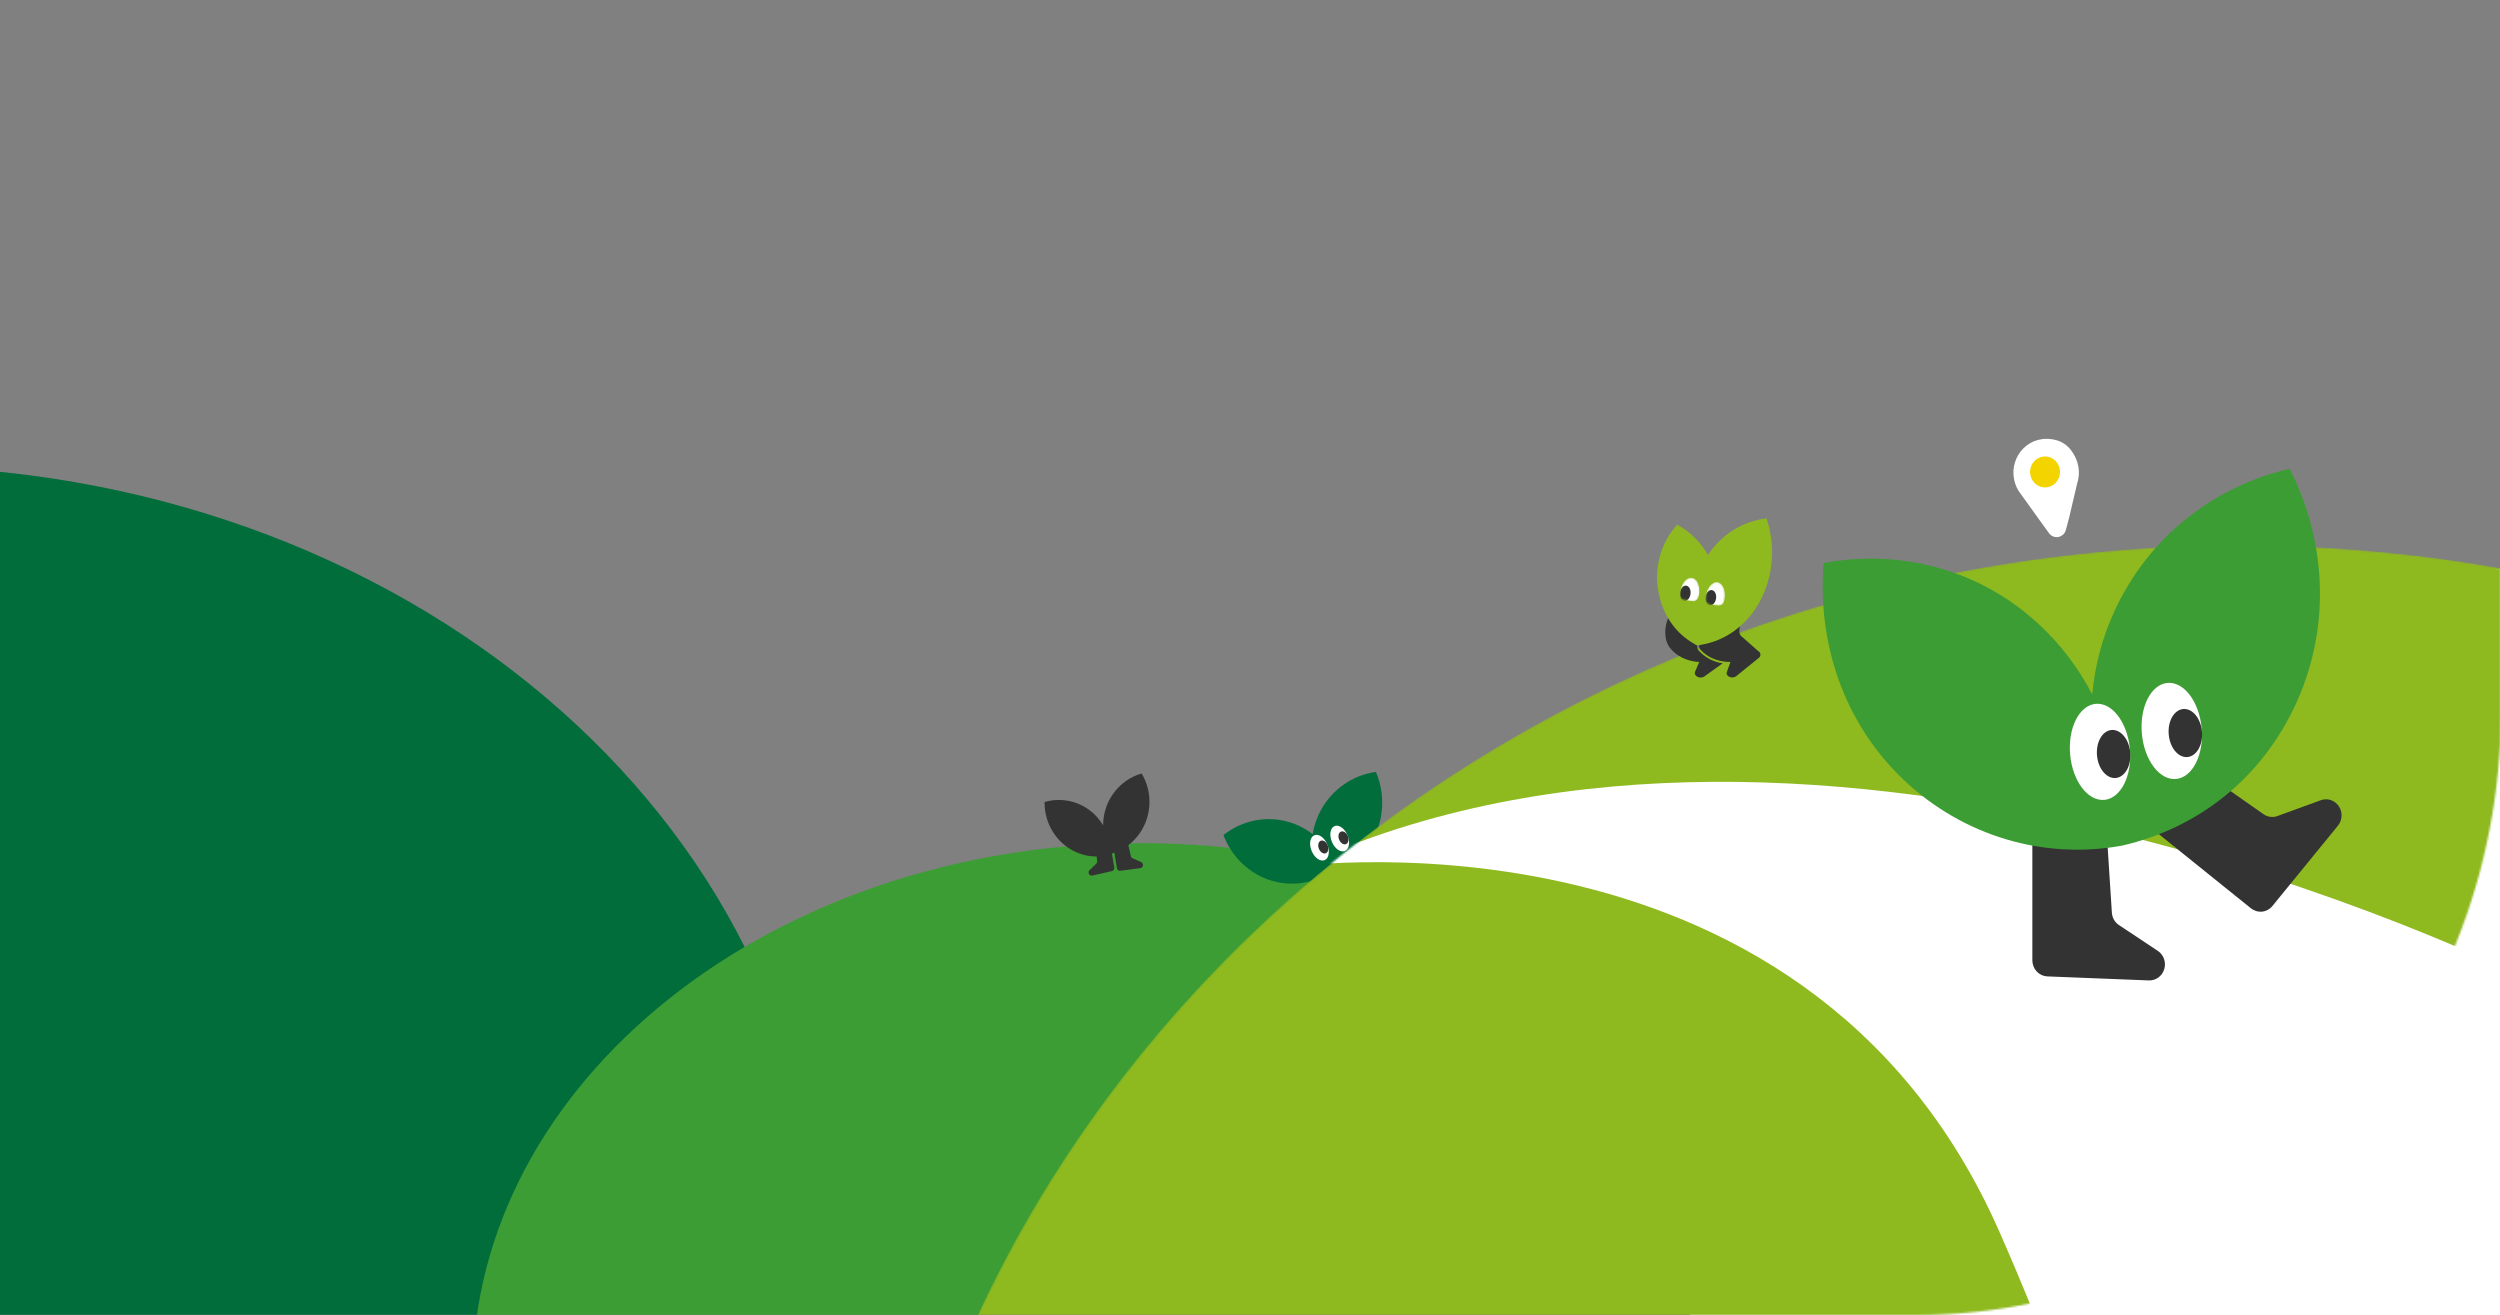 <svg width="1327" height="698" viewBox="0 0 1327 698" fill="none" xmlns="http://www.w3.org/2000/svg">
<rect x="0" y="0" width="1327" height="698" fill="#808080" stroke="none"/>
<g clip-path="url(#clip0_12_19355)">
<rect x="1057" y="302" width="307" height="441" fill="white"/>
<rect x="1274" y="393" width="53" height="72" fill="white"/>
<rect x="897" y="462" width="531" height="340" fill="white"/>
<mask id="mask0_12_19355" style="mask-type:luminance" maskUnits="userSpaceOnUse" x="-2" y="0" width="1330" height="698">
<path d="M-1.49 0H1327.5V377.505C1327.5 462.506 1294.82 544.025 1236.66 604.129C1178.5 664.234 1099.62 698 1017.37 698H-1.49V0Z" fill="white"/>
</mask>
<g mask="url(#mask0_12_19355)">
<path d="M-1.49 -1.026H1428.81V364.49C1428.81 408.152 1420.49 451.387 1404.32 491.726C1388.15 532.064 1364.45 568.717 1334.58 599.591C1304.7 630.465 1269.24 654.956 1230.2 671.665C1191.17 688.374 1149.33 696.974 1107.08 696.974H-1.49V-1.026Z" stroke="black" stroke-miterlimit="10"/>
<path d="M-60.093 1086.01C213.092 1086.01 434.553 898.273 434.553 666.693C434.553 435.112 213.092 247.379 -60.093 247.379C-333.278 247.379 -554.738 435.112 -554.738 666.693C-554.738 898.273 -333.278 1086.01 -60.093 1086.01Z" fill="#006D3B"/>
<path d="M605.394 1014.15C801.231 1014.15 959.989 887.312 959.989 730.847C959.989 574.381 801.231 447.541 605.394 447.541C409.556 447.541 250.799 574.381 250.799 730.847C250.799 887.312 409.556 1014.15 605.394 1014.15Z" fill="#3D9D35"/>
<path d="M730.347 409.736C724.308 410.54 718.532 412.78 713.472 416.279C708.412 419.779 704.206 424.444 701.185 429.906C698.995 433.904 697.489 438.262 696.735 442.789C692.87 439.781 688.488 437.555 683.823 436.23C677.948 434.573 671.782 434.347 665.809 435.568C659.835 436.79 654.217 439.427 649.396 443.271C651.619 449.132 655.125 454.38 659.64 458.605C664.155 462.829 669.557 465.915 675.42 467.619C683.872 470.036 692.869 469.417 700.937 465.864C706.822 464.871 712.41 462.498 717.269 458.926C722.129 455.354 726.132 450.679 728.971 445.259C731.81 439.84 733.409 433.82 733.646 427.662C733.883 421.504 732.751 415.372 730.337 409.736H730.347Z" fill="#006D3B"/>
<path d="M703.206 456.519C705.46 455.48 706.02 451.7 704.457 448.076C702.893 444.451 699.798 442.355 697.543 443.394C695.288 444.433 694.728 448.213 696.292 451.837C697.856 455.462 700.951 457.558 703.206 456.519Z" fill="white"/>
<path d="M703.806 452.873C705.058 452.296 705.44 450.359 704.658 448.547C703.876 446.735 702.227 445.733 700.974 446.31C699.722 446.888 699.34 448.825 700.122 450.637C700.904 452.449 702.553 453.45 703.806 452.873Z" fill="#333333"/>
<path d="M713.941 451.662C716.196 450.623 716.756 446.842 715.192 443.218C713.629 439.594 710.533 437.498 708.279 438.537C706.024 439.575 705.464 443.356 707.028 446.98C708.592 450.604 711.687 452.7 713.941 451.662Z" fill="white"/>
<path d="M714.537 448.016C715.79 447.438 716.172 445.502 715.39 443.689C714.608 441.877 712.959 440.876 711.706 441.453C710.454 442.03 710.072 443.967 710.854 445.779C711.636 447.592 713.285 448.593 714.537 448.016Z" fill="#333333"/>
<mask id="mask1_12_19355" style="mask-type:luminance" maskUnits="userSpaceOnUse" x="460" y="289" width="1458" height="1349">
<path d="M1188.94 1637.22C1591.31 1637.22 1917.49 1335.52 1917.49 963.343C1917.49 591.17 1591.31 289.465 1188.94 289.465C786.564 289.465 460.377 591.17 460.377 963.343C460.377 1335.52 786.564 1637.22 1188.94 1637.22Z" fill="white"/>
</mask>
<g mask="url(#mask1_12_19355)">
<path d="M1917.49 963.343C1917.49 1335.51 1591.31 1637.22 1188.94 1637.22C786.565 1637.22 460.377 1335.51 460.377 963.343C460.377 762.668 555.204 582.522 705.714 459.038C834.282 353.527 1003.52 289.465 1188.94 289.465C1591.31 289.465 1917.49 591.175 1917.49 963.343Z" fill="#8EB91F"/>
<path d="M677.902 460.886C677.902 460.886 957.009 416.747 1061.3 653.862C1165.59 890.977 1121.89 945.38 1121.89 945.38L1331.47 708.265L1345.38 521.447C1345.38 521.447 998.726 344.894 722.599 446.515L677.902 460.886Z" fill="white"/>
</g>
</g>
<path d="M605.991 410.588C601.835 411.762 597.998 413.915 594.782 416.878C591.566 419.842 589.059 423.535 587.457 427.669C586.191 430.973 585.537 434.493 585.53 438.046C583.777 435.114 581.518 432.54 578.865 430.451C575.431 427.76 571.439 425.931 567.203 425.108C562.968 424.285 558.606 424.491 554.46 425.708C554.406 430.164 555.36 434.572 557.248 438.579C559.136 442.585 561.905 446.08 565.334 448.783C568.762 451.486 572.755 453.323 576.993 454.147C581.231 454.97 585.597 454.757 589.741 453.526C589.741 453.423 589.741 453.31 589.741 453.207C593.895 452.039 597.727 449.886 600.933 446.917C604.139 443.949 606.63 440.248 608.208 436.109C609.786 431.97 610.408 427.508 610.023 423.078C609.638 418.647 608.257 414.37 605.991 410.588Z" fill="#333333"/>
<path d="M589.285 447.818L591.47 460.423C591.546 460.854 591.458 461.299 591.222 461.663C590.987 462.027 590.623 462.282 590.208 462.373L579.749 464.755C579.408 464.818 579.056 464.769 578.744 464.613C578.432 464.457 578.176 464.202 578.013 463.886C577.849 463.57 577.787 463.209 577.835 462.854C577.883 462.499 578.039 462.169 578.279 461.912L581.855 458.483C582.041 458.3 582.184 458.076 582.272 457.826C582.36 457.577 582.391 457.31 582.362 457.046L581.468 448.762C581.443 448.538 581.462 448.311 581.524 448.094C581.587 447.878 581.69 447.676 581.829 447.502C581.968 447.327 582.14 447.184 582.334 447.079C582.528 446.975 582.74 446.912 582.958 446.894L587.527 446.484C587.927 446.444 588.328 446.559 588.652 446.805C588.976 447.051 589.201 447.411 589.285 447.818Z" fill="#333333"/>
<path d="M590.843 448.168L592.83 460.804C592.896 461.236 593.123 461.625 593.463 461.888C593.802 462.15 594.227 462.266 594.648 462.21L605.275 460.814C605.632 460.767 605.963 460.601 606.219 460.341C606.475 460.08 606.641 459.74 606.691 459.373C606.742 459.006 606.675 458.632 606.5 458.308C606.325 457.984 606.052 457.728 605.722 457.58L601.243 455.589C600.999 455.49 600.781 455.333 600.608 455.129C600.436 454.925 600.313 454.682 600.25 454.419L598.402 446.31C598.352 446.092 598.261 445.887 598.134 445.706C598.006 445.526 597.846 445.372 597.661 445.256C597.477 445.14 597.271 445.062 597.058 445.028C596.844 444.994 596.626 445.004 596.416 445.057L591.966 446.258C591.585 446.38 591.261 446.641 591.054 446.993C590.847 447.345 590.772 447.763 590.843 448.168Z" fill="#333333"/>
<path d="M1078.77 445.283V509.756C1078.78 511.961 1079.61 514.08 1081.09 515.668C1082.57 517.256 1084.59 518.19 1086.72 518.275L1140.6 520.41C1142.41 520.481 1144.19 519.936 1145.66 518.86C1147.14 517.785 1148.23 516.237 1148.78 514.456C1149.32 512.675 1149.28 510.76 1148.67 509.003C1148.06 507.247 1146.9 505.748 1145.38 504.736L1124.74 491.022C1123.66 490.303 1122.75 489.331 1122.1 488.185C1121.45 487.039 1121.06 485.75 1120.98 484.422L1118.28 442.553C1118.2 441.422 1117.91 440.319 1117.42 439.306C1116.93 438.294 1116.25 437.393 1115.41 436.656C1114.58 435.919 1113.62 435.361 1112.57 435.015C1111.53 434.668 1110.43 434.54 1109.34 434.638L1086.32 436.804C1084.27 436.984 1082.35 437.955 1080.95 439.525C1079.55 441.095 1078.78 443.15 1078.77 445.283Z" fill="#333333"/>
<path d="M1145.59 442.522L1194.82 482.144C1196.5 483.498 1198.62 484.126 1200.74 483.897C1202.86 483.667 1204.82 482.597 1206.19 480.912L1240.95 438.293C1242.12 436.864 1242.81 435.077 1242.9 433.207C1242.99 431.337 1242.48 429.489 1241.45 427.948C1240.42 426.407 1238.93 425.259 1237.2 424.682C1235.48 424.104 1233.62 424.13 1231.91 424.754L1208.8 433.171C1207.58 433.607 1206.28 433.741 1205 433.563C1203.72 433.384 1202.5 432.899 1201.44 432.144L1167.83 408.628C1166.92 407.99 1165.89 407.547 1164.82 407.324C1163.74 407.102 1162.63 407.104 1161.55 407.332C1160.47 407.56 1159.45 408.008 1158.54 408.65C1157.64 409.292 1156.86 410.115 1156.27 411.071L1143.77 431.169C1142.65 432.954 1142.21 435.109 1142.55 437.211C1142.88 439.312 1143.97 441.207 1145.59 442.522Z" fill="#333333"/>
<path d="M1215.37 248.816C1175.74 258.003 1140.23 284.435 1121.74 325.74C1115.68 339.27 1111.9 353.77 1110.56 368.616C1103.48 354.972 1094.22 342.665 1083.16 332.217C1050.62 301.556 1007.96 291.425 968.003 298.836C964.556 340.634 978.263 383.592 1010.8 414.253C1026.24 428.802 1044.71 439.487 1064.78 445.482C1084.85 451.477 1105.98 452.62 1126.55 448.824C1166.17 439.637 1200.72 413.657 1219.22 372.362C1237.71 331.068 1234.23 285.975 1215.37 248.816Z" fill="#3D9D35"/>
<path d="M1117.06 424.568C1125.81 423.701 1131.85 411.59 1130.55 397.516C1129.24 383.441 1121.09 372.734 1112.33 373.6C1103.58 374.467 1097.54 386.578 1098.85 400.653C1100.15 414.727 1108.3 425.434 1117.06 424.568Z" fill="white"/>
<path d="M1123.09 412.958C1127.96 412.476 1131.37 406.381 1130.72 399.344C1130.07 392.307 1125.59 386.993 1120.73 387.474C1115.86 387.956 1112.45 394.051 1113.1 401.088C1113.75 408.125 1118.23 413.439 1123.09 412.958Z" fill="#333333"/>
<path d="M1155.12 413.467C1163.88 412.6 1169.92 400.489 1168.61 386.414C1167.31 372.34 1159.15 361.633 1150.4 362.499C1141.65 363.366 1135.61 375.477 1136.91 389.551C1138.22 403.626 1146.37 414.333 1155.12 413.467Z" fill="white"/>
<path d="M1161.16 401.837C1166.02 401.355 1169.44 395.26 1168.79 388.223C1168.13 381.186 1163.66 375.872 1158.8 376.353C1153.93 376.835 1150.51 382.93 1151.17 389.967C1151.82 397.004 1156.29 402.318 1161.16 401.837Z" fill="#333333"/>
<path d="M914.396 352.079L904.732 359.018C902.428 360.671 898.832 358.844 899.766 356.514L901.961 351.381C901.961 351.381 892.147 351.381 886.257 343.683C882.006 338.119 884.34 327.619 887.429 325.402C888.562 324.591 892.892 330.329 894.054 331.109L904.106 337.863C902.308 339.557 901.126 341.158 900.908 342.615C900.818 343.09 900.838 343.58 900.966 344.046C901.093 344.511 901.325 344.939 901.643 345.295C905.003 349.017 909.512 351.416 914.396 352.079Z" fill="#333333"/>
<path d="M933.6 349.175L921.68 358.834C919.475 360.63 915.78 359.019 916.635 356.637L918.532 351.351C917.553 351.384 916.573 351.336 915.602 351.207C912.215 350.817 906.573 349.421 902.431 344.607C901.08 343.036 902.431 340.829 905.013 338.448C911.201 332.751 924.63 326.028 926.716 324.334C927.789 323.462 920.349 334.999 924.481 337.842L933.312 345.644C933.624 345.798 933.893 346.034 934.09 346.329C934.287 346.624 934.406 346.967 934.435 347.324C934.464 347.681 934.402 348.04 934.256 348.364C934.109 348.689 933.883 348.968 933.6 349.175Z" fill="#333333"/>
<path d="M934.063 319.417C926.425 333.305 913.87 341.117 900.66 342.585C900.59 342.4 899.547 342.071 899.498 341.876C889.207 336.138 882.314 326.151 880.119 313.238C879.092 307.037 879.469 300.674 881.222 294.649C882.975 288.624 886.055 283.1 890.221 278.512C897.047 282.147 902.721 287.729 906.57 294.597C910.076 289.225 914.671 284.704 920.036 281.349C925.4 277.994 931.407 275.884 937.639 275.166C940.093 282.386 941.042 290.061 940.426 297.686C939.81 305.312 937.642 312.718 934.063 319.417Z" fill="#8EB91F"/>
<mask id="mask2_12_19355" style="mask-type:luminance" maskUnits="userSpaceOnUse" x="905" y="308" width="11" height="14">
<path d="M905.429 316.266C904.753 320.731 906.7 320.7 909.481 321.152C912.262 321.603 914.815 322.353 915.49 317.887C916.166 313.422 914.497 309.44 911.686 308.998C908.875 308.557 906.104 311.8 905.429 316.266Z" fill="white"/>
</mask>
<g mask="url(#mask2_12_19355)">
<path d="M905.429 316.266C904.753 320.731 906.7 320.7 909.481 321.152C912.262 321.603 914.815 322.353 915.49 317.887C916.166 313.422 914.497 309.44 911.686 308.998C908.875 308.557 906.104 311.8 905.429 316.266Z" fill="white"/>
<path d="M910.88 317.716C911.218 315.481 910.24 313.467 908.696 313.217C907.151 312.968 905.624 314.577 905.286 316.812C904.948 319.047 905.925 321.061 907.47 321.31C909.015 321.56 910.541 319.95 910.88 317.716Z" fill="#333333"/>
</g>
<mask id="mask3_12_19355" style="mask-type:luminance" maskUnits="userSpaceOnUse" x="891" y="306" width="12" height="14">
<path d="M891.86 313.925C891.185 318.391 893.132 318.37 895.903 318.811C898.674 319.253 901.237 320.012 901.922 315.558C902.607 311.103 900.929 307.11 898.118 306.658C895.307 306.206 892.536 309.46 891.86 313.925Z" fill="white"/>
</mask>
<g mask="url(#mask3_12_19355)">
<path d="M891.86 313.925C891.185 318.391 893.132 318.37 895.903 318.811C898.674 319.253 901.237 320.012 901.922 315.558C902.607 311.103 900.929 307.11 898.118 306.658C895.307 306.206 892.536 309.46 891.86 313.925Z" fill="white"/>
<path d="M897.303 315.379C897.642 313.144 896.664 311.131 895.12 310.881C893.575 310.632 892.048 312.241 891.71 314.476C891.371 316.71 892.349 318.724 893.894 318.974C895.438 319.223 896.965 317.614 897.303 315.379Z" fill="#333333"/>
</g>
<path d="M1102.52 256.761C1104.38 251.218 1103.71 244.608 1099.09 238.706C1097.14 236.212 1094.46 234.434 1091.45 233.635C1077.43 229.868 1066.62 241.919 1069.06 254.411C1069.64 257.448 1070.98 260.278 1072.93 262.623L1083.36 277.147L1087.59 282.988C1088.16 283.781 1088.94 284.392 1089.83 284.75C1090.73 285.109 1091.7 285.2 1092.64 285.013C1093.58 284.827 1094.45 284.371 1095.15 283.696C1095.85 283.022 1096.35 282.158 1096.6 281.202L1098.44 274.17L1102.52 256.761Z" fill="white"/>
<path d="M1085.51 258.722C1089.9 258.722 1093.46 255.045 1093.46 250.51C1093.46 245.975 1089.9 242.298 1085.51 242.298C1081.12 242.298 1077.56 245.975 1077.56 250.51C1077.56 255.045 1081.12 258.722 1085.51 258.722Z" fill="#F3D400"/>
</g>
<defs>
<clipPath id="clip0_12_19355">
<rect width="1327" height="698" fill="white"/>
</clipPath>
</defs>
</svg>
